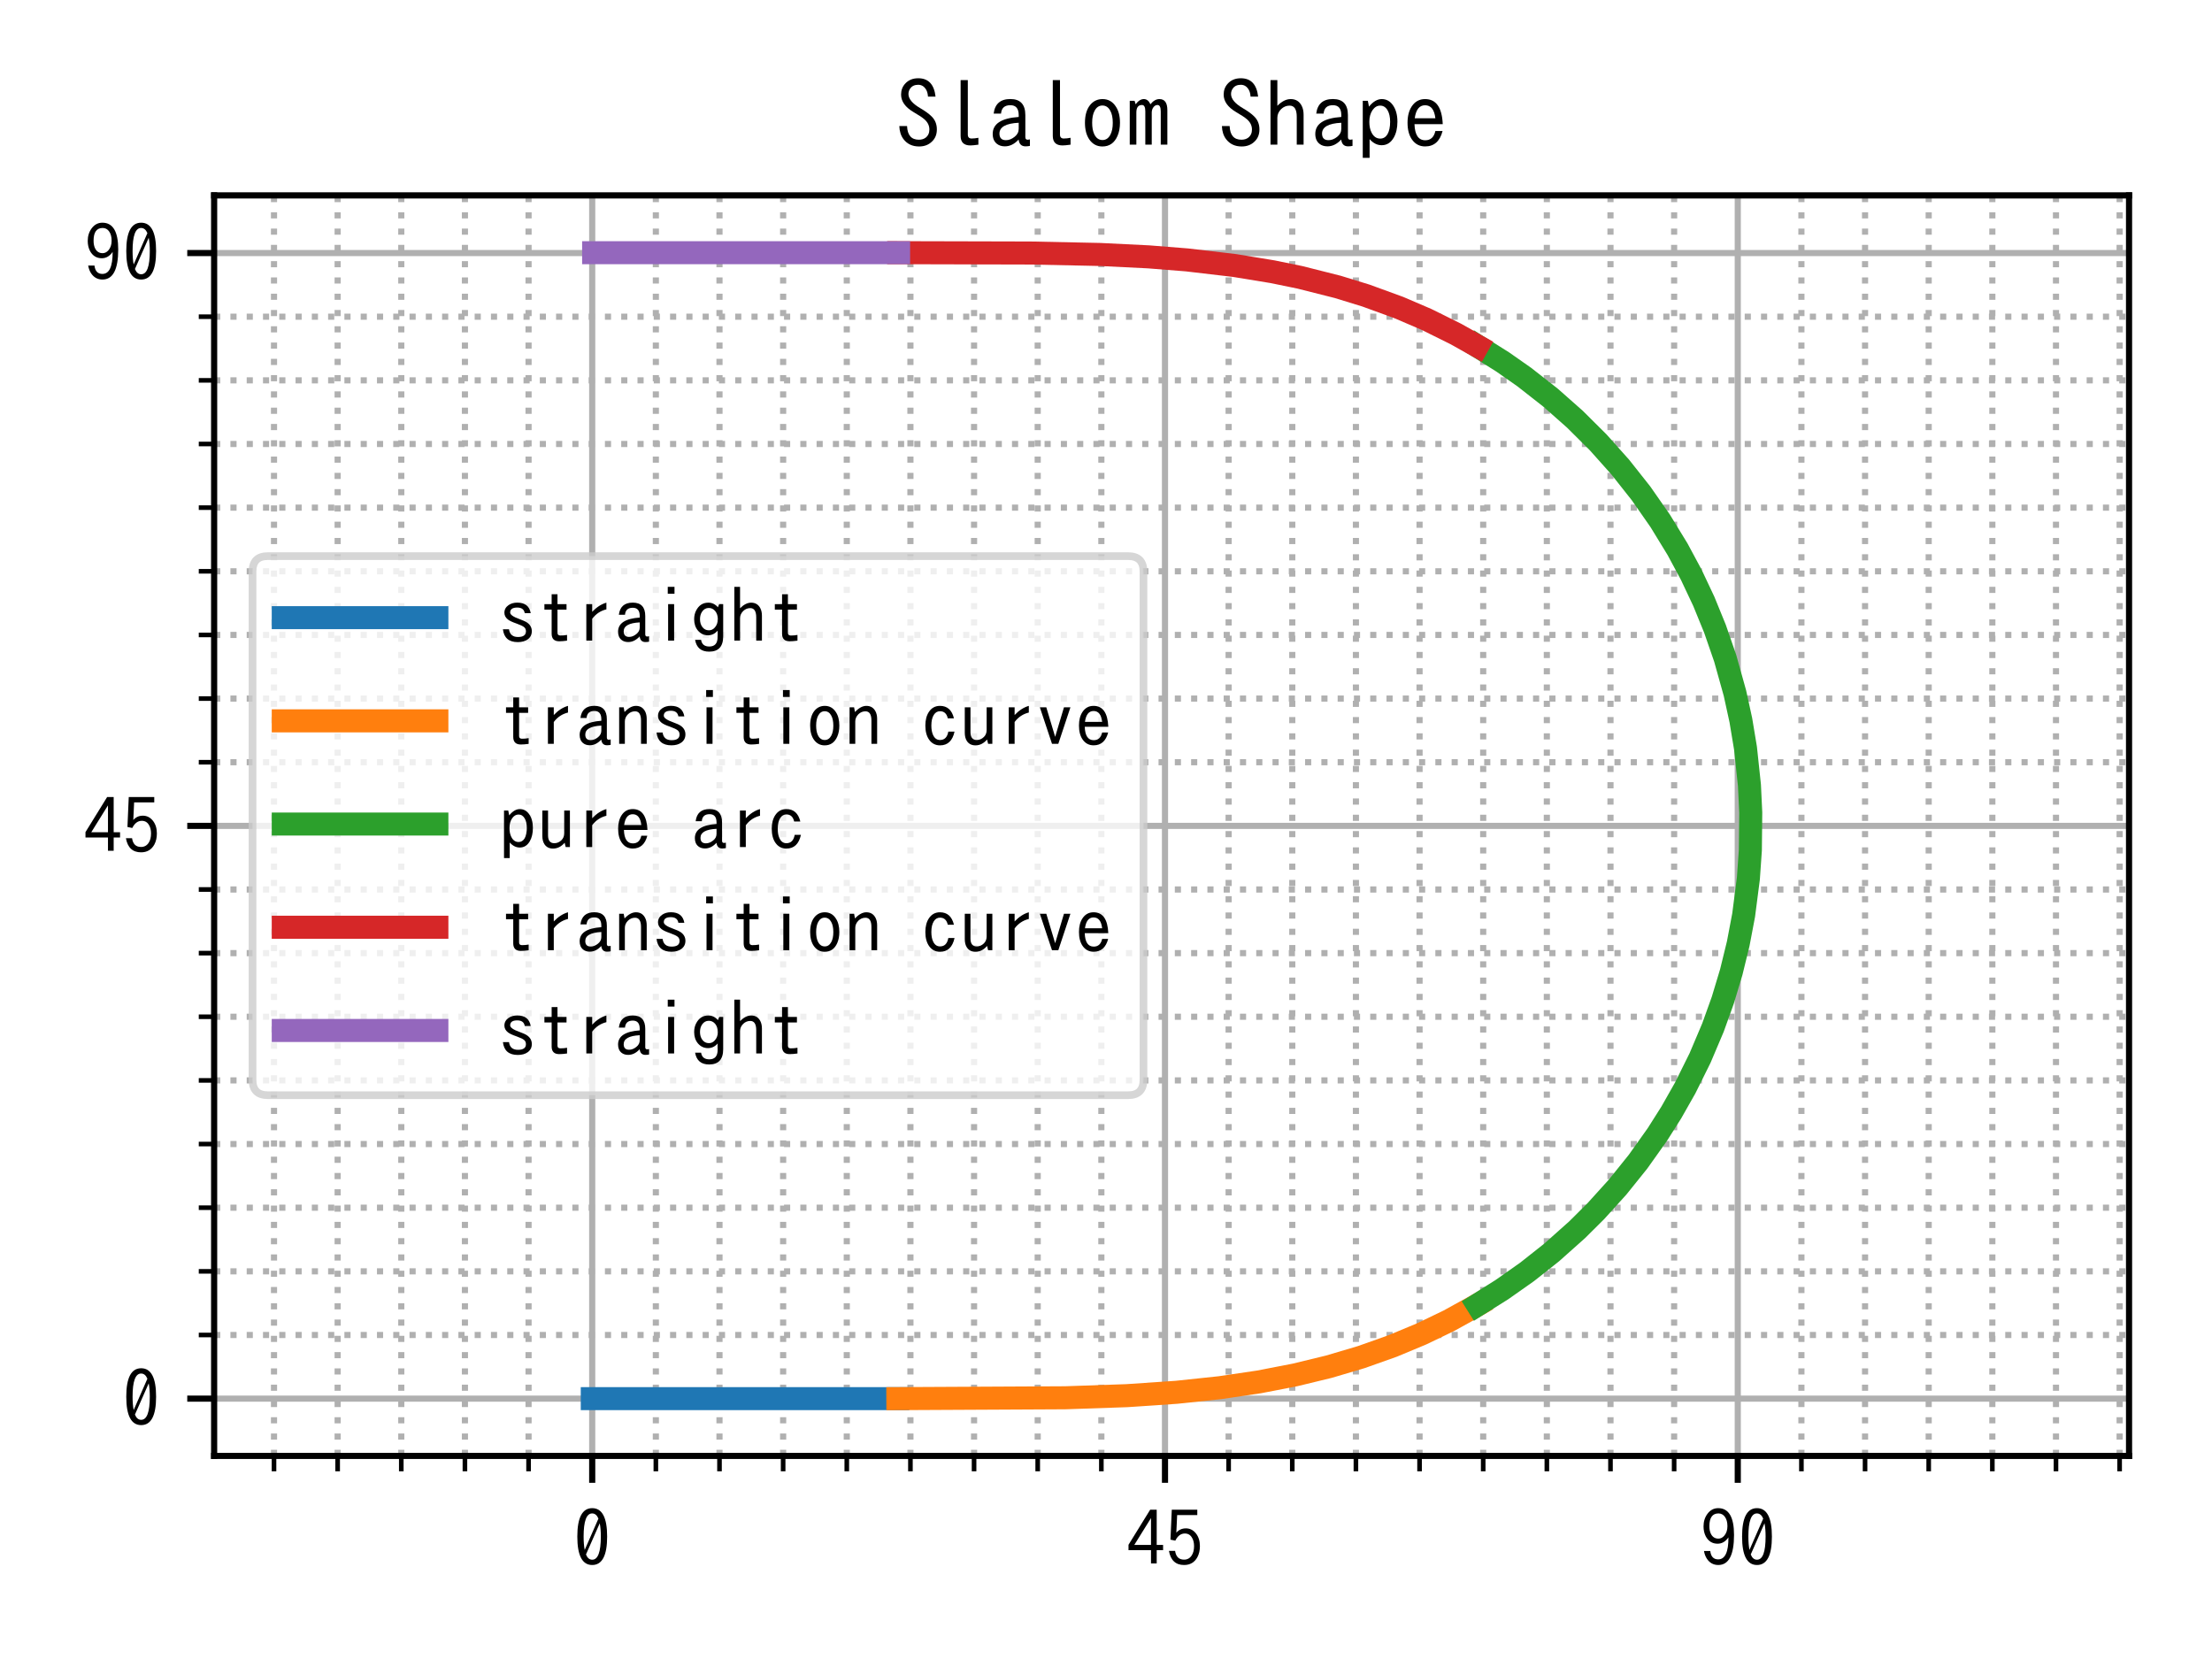 <?xml version="1.0" encoding="utf-8" standalone="no"?>
<!DOCTYPE svg PUBLIC "-//W3C//DTD SVG 1.1//EN"
  "http://www.w3.org/Graphics/SVG/1.1/DTD/svg11.dtd">
<!-- Created with matplotlib (https://matplotlib.org/) -->
<svg height="216pt" version="1.1" viewBox="0 0 288 216" width="288pt" xmlns="http://www.w3.org/2000/svg" xmlns:xlink="http://www.w3.org/1999/xlink">
 <defs>
  <style type="text/css">
*{stroke-linecap:butt;stroke-linejoin:round;}
  </style>
 </defs>
 <g id="figure_1">
  <g id="patch_1">
   <path d="M 0 216 
L 288 216 
L 288 0 
L 0 0 
z
" style="fill:#ffffff;"/>
  </g>
  <g id="axes_1">
   <g id="patch_2">
    <path d="M 27.88 189.56 
L 277.2 189.56 
L 277.2 25.44 
L 27.88 25.44 
z
" style="fill:#ffffff;"/>
   </g>
   <g id="matplotlib.axis_1">
    <g id="xtick_1">
     <g id="line2d_1">
      <path clip-path="url(#p1c0d6c4ab3)" d="M 77.105 189.56 
L 77.105 25.44 
" style="fill:none;stroke:#b0b0b0;stroke-linecap:square;stroke-width:0.8;"/>
     </g>
     <g id="line2d_2">
      <defs>
       <path d="M 0 0 
L 0 3.5 
" id="m604103f5d5" style="stroke:#000000;stroke-width:0.8;"/>
      </defs>
      <g>
       <use style="stroke:#000000;stroke-width:0.8;" x="77.105" xlink:href="#m604103f5d5" y="189.56"/>
      </g>
     </g>
     <g id="text_1">
      <!-- 0 -->
      <defs>
       <path d="M 25 77.094 
Q 44.438 77.094 44.438 40.094 
Q 44.438 3.078 25 3.078 
Q 5.609 3.078 5.609 40.094 
Q 5.609 77.094 25 77.094 
z
M 15.234 22.703 
L 33.109 63.484 
Q 30.281 70.219 24.906 70.219 
Q 13.812 70.219 13.812 40.094 
Q 13.812 29.828 15.234 22.703 
z
M 16.891 16.797 
Q 19.625 9.969 25 9.969 
Q 36.234 9.969 36.234 40.188 
Q 36.234 50.203 34.812 57.422 
z
" id="IPAGothic-48"/>
      </defs>
      <g transform="translate(74.605 204.069)scale(0.1 -0.1)">
       <use xlink:href="#IPAGothic-48"/>
      </g>
     </g>
    </g>
    <g id="xtick_2">
     <g id="line2d_3">
      <path clip-path="url(#p1c0d6c4ab3)" d="M 151.681 189.56 
L 151.681 25.44 
" style="fill:none;stroke:#b0b0b0;stroke-linecap:square;stroke-width:0.8;"/>
     </g>
     <g id="line2d_4">
      <g>
       <use style="stroke:#000000;stroke-width:0.8;" x="151.681" xlink:href="#m604103f5d5" y="189.56"/>
      </g>
     </g>
     <g id="text_2">
      <!-- 45 -->
      <defs>
       <path d="M 30.719 75.094 
L 39.203 75.094 
L 39.203 29.203 
L 47.516 29.203 
L 47.516 22.406 
L 39.203 22.406 
L 39.203 5.078 
L 31.781 5.078 
L 31.781 22.406 
L 2.484 22.406 
L 2.484 29.391 
z
M 31.781 64.203 
L 10.016 29.203 
L 31.781 29.203 
z
" id="IPAGothic-52"/>
       <path d="M 8.844 75.094 
L 42.047 75.094 
L 42.047 68.109 
L 15.828 68.109 
L 14.75 45.125 
Q 19.672 50.781 27.156 50.781 
Q 35.156 50.781 40.438 44 
Q 45.453 37.453 45.453 27.688 
Q 45.453 19.344 42.141 13.188 
Q 36.578 3.078 24.859 3.078 
Q 8.406 3.078 5.125 21.484 
L 13.141 21.484 
Q 14.797 10.062 24.812 10.062 
Q 31.25 10.062 34.812 15.578 
Q 37.844 20.219 37.844 27.594 
Q 37.844 34.125 35.297 38.375 
Q 32.172 44.094 25.828 44.094 
Q 18.062 44.094 13.422 34.766 
L 7.125 36.078 
z
" id="IPAGothic-53"/>
      </defs>
      <g transform="translate(146.681 204.069)scale(0.1 -0.1)">
       <use xlink:href="#IPAGothic-52"/>
       <use x="50" xlink:href="#IPAGothic-53"/>
      </g>
     </g>
    </g>
    <g id="xtick_3">
     <g id="line2d_5">
      <path clip-path="url(#p1c0d6c4ab3)" d="M 226.256 189.56 
L 226.256 25.44 
" style="fill:none;stroke:#b0b0b0;stroke-linecap:square;stroke-width:0.8;"/>
     </g>
     <g id="line2d_6">
      <g>
       <use style="stroke:#000000;stroke-width:0.8;" x="226.256" xlink:href="#m604103f5d5" y="189.56"/>
      </g>
     </g>
     <g id="text_3">
      <!-- 90 -->
      <defs>
       <path d="M 14.203 21.297 
Q 15.438 10.406 24.516 10.406 
Q 37.984 10.406 37.844 39.062 
Q 32.234 30.812 23.734 30.812 
Q 13.422 30.812 8.297 40.438 
Q 5.422 46.047 5.422 53.422 
Q 5.422 62.797 10.5 69.672 
Q 15.969 77.094 24.516 77.094 
Q 45.125 77.094 45.125 42.281 
Q 45.125 3.078 24.609 3.078 
Q 15.234 3.078 9.812 11.188 
Q 7.031 15.375 6 21.297 
z
M 24.859 70.219 
Q 13.031 70.219 13.031 53.609 
Q 13.031 47.469 15.141 43.406 
Q 18.266 37.406 24.859 37.406 
Q 29.047 37.406 32.328 41.109 
Q 36.531 45.906 36.531 53.609 
Q 36.531 61.328 33.203 65.828 
Q 30.031 70.219 24.859 70.219 
z
" id="IPAGothic-57"/>
      </defs>
      <g transform="translate(221.256 204.069)scale(0.1 -0.1)">
       <use xlink:href="#IPAGothic-57"/>
       <use x="50" xlink:href="#IPAGothic-48"/>
      </g>
     </g>
    </g>
    <g id="xtick_4">
     <g id="line2d_7">
      <path clip-path="url(#p1c0d6c4ab3)" d="M 35.675 189.56 
L 35.675 25.44 
" style="fill:none;stroke:#b0b0b0;stroke-dasharray:0.8,1.32;stroke-dashoffset:0;stroke-width:0.8;"/>
     </g>
     <g id="line2d_8">
      <defs>
       <path d="M 0 0 
L 0 2 
" id="m1f42dc486c" style="stroke:#000000;stroke-width:0.6;"/>
      </defs>
      <g>
       <use style="stroke:#000000;stroke-width:0.6;" x="35.675" xlink:href="#m1f42dc486c" y="189.56"/>
      </g>
     </g>
    </g>
    <g id="xtick_5">
     <g id="line2d_9">
      <path clip-path="url(#p1c0d6c4ab3)" d="M 43.961 189.56 
L 43.961 25.44 
" style="fill:none;stroke:#b0b0b0;stroke-dasharray:0.8,1.32;stroke-dashoffset:0;stroke-width:0.8;"/>
     </g>
     <g id="line2d_10">
      <g>
       <use style="stroke:#000000;stroke-width:0.6;" x="43.961" xlink:href="#m1f42dc486c" y="189.56"/>
      </g>
     </g>
    </g>
    <g id="xtick_6">
     <g id="line2d_11">
      <path clip-path="url(#p1c0d6c4ab3)" d="M 52.247 189.56 
L 52.247 25.44 
" style="fill:none;stroke:#b0b0b0;stroke-dasharray:0.8,1.32;stroke-dashoffset:0;stroke-width:0.8;"/>
     </g>
     <g id="line2d_12">
      <g>
       <use style="stroke:#000000;stroke-width:0.6;" x="52.247" xlink:href="#m1f42dc486c" y="189.56"/>
      </g>
     </g>
    </g>
    <g id="xtick_7">
     <g id="line2d_13">
      <path clip-path="url(#p1c0d6c4ab3)" d="M 60.533 189.56 
L 60.533 25.44 
" style="fill:none;stroke:#b0b0b0;stroke-dasharray:0.8,1.32;stroke-dashoffset:0;stroke-width:0.8;"/>
     </g>
     <g id="line2d_14">
      <g>
       <use style="stroke:#000000;stroke-width:0.6;" x="60.533" xlink:href="#m1f42dc486c" y="189.56"/>
      </g>
     </g>
    </g>
    <g id="xtick_8">
     <g id="line2d_15">
      <path clip-path="url(#p1c0d6c4ab3)" d="M 68.819 189.56 
L 68.819 25.44 
" style="fill:none;stroke:#b0b0b0;stroke-dasharray:0.8,1.32;stroke-dashoffset:0;stroke-width:0.8;"/>
     </g>
     <g id="line2d_16">
      <g>
       <use style="stroke:#000000;stroke-width:0.6;" x="68.819" xlink:href="#m1f42dc486c" y="189.56"/>
      </g>
     </g>
    </g>
    <g id="xtick_9">
     <g id="line2d_17">
      <path clip-path="url(#p1c0d6c4ab3)" d="M 85.392 189.56 
L 85.392 25.44 
" style="fill:none;stroke:#b0b0b0;stroke-dasharray:0.8,1.32;stroke-dashoffset:0;stroke-width:0.8;"/>
     </g>
     <g id="line2d_18">
      <g>
       <use style="stroke:#000000;stroke-width:0.6;" x="85.392" xlink:href="#m1f42dc486c" y="189.56"/>
      </g>
     </g>
    </g>
    <g id="xtick_10">
     <g id="line2d_19">
      <path clip-path="url(#p1c0d6c4ab3)" d="M 93.678 189.56 
L 93.678 25.44 
" style="fill:none;stroke:#b0b0b0;stroke-dasharray:0.8,1.32;stroke-dashoffset:0;stroke-width:0.8;"/>
     </g>
     <g id="line2d_20">
      <g>
       <use style="stroke:#000000;stroke-width:0.6;" x="93.678" xlink:href="#m1f42dc486c" y="189.56"/>
      </g>
     </g>
    </g>
    <g id="xtick_11">
     <g id="line2d_21">
      <path clip-path="url(#p1c0d6c4ab3)" d="M 101.964 189.56 
L 101.964 25.44 
" style="fill:none;stroke:#b0b0b0;stroke-dasharray:0.8,1.32;stroke-dashoffset:0;stroke-width:0.8;"/>
     </g>
     <g id="line2d_22">
      <g>
       <use style="stroke:#000000;stroke-width:0.6;" x="101.964" xlink:href="#m1f42dc486c" y="189.56"/>
      </g>
     </g>
    </g>
    <g id="xtick_12">
     <g id="line2d_23">
      <path clip-path="url(#p1c0d6c4ab3)" d="M 110.25 189.56 
L 110.25 25.44 
" style="fill:none;stroke:#b0b0b0;stroke-dasharray:0.8,1.32;stroke-dashoffset:0;stroke-width:0.8;"/>
     </g>
     <g id="line2d_24">
      <g>
       <use style="stroke:#000000;stroke-width:0.6;" x="110.25" xlink:href="#m1f42dc486c" y="189.56"/>
      </g>
     </g>
    </g>
    <g id="xtick_13">
     <g id="line2d_25">
      <path clip-path="url(#p1c0d6c4ab3)" d="M 118.536 189.56 
L 118.536 25.44 
" style="fill:none;stroke:#b0b0b0;stroke-dasharray:0.8,1.32;stroke-dashoffset:0;stroke-width:0.8;"/>
     </g>
     <g id="line2d_26">
      <g>
       <use style="stroke:#000000;stroke-width:0.6;" x="118.536" xlink:href="#m1f42dc486c" y="189.56"/>
      </g>
     </g>
    </g>
    <g id="xtick_14">
     <g id="line2d_27">
      <path clip-path="url(#p1c0d6c4ab3)" d="M 126.822 189.56 
L 126.822 25.44 
" style="fill:none;stroke:#b0b0b0;stroke-dasharray:0.8,1.32;stroke-dashoffset:0;stroke-width:0.8;"/>
     </g>
     <g id="line2d_28">
      <g>
       <use style="stroke:#000000;stroke-width:0.6;" x="126.822" xlink:href="#m1f42dc486c" y="189.56"/>
      </g>
     </g>
    </g>
    <g id="xtick_15">
     <g id="line2d_29">
      <path clip-path="url(#p1c0d6c4ab3)" d="M 135.108 189.56 
L 135.108 25.44 
" style="fill:none;stroke:#b0b0b0;stroke-dasharray:0.8,1.32;stroke-dashoffset:0;stroke-width:0.8;"/>
     </g>
     <g id="line2d_30">
      <g>
       <use style="stroke:#000000;stroke-width:0.6;" x="135.108" xlink:href="#m1f42dc486c" y="189.56"/>
      </g>
     </g>
    </g>
    <g id="xtick_16">
     <g id="line2d_31">
      <path clip-path="url(#p1c0d6c4ab3)" d="M 143.395 189.56 
L 143.395 25.44 
" style="fill:none;stroke:#b0b0b0;stroke-dasharray:0.8,1.32;stroke-dashoffset:0;stroke-width:0.8;"/>
     </g>
     <g id="line2d_32">
      <g>
       <use style="stroke:#000000;stroke-width:0.6;" x="143.395" xlink:href="#m1f42dc486c" y="189.56"/>
      </g>
     </g>
    </g>
    <g id="xtick_17">
     <g id="line2d_33">
      <path clip-path="url(#p1c0d6c4ab3)" d="M 159.967 189.56 
L 159.967 25.44 
" style="fill:none;stroke:#b0b0b0;stroke-dasharray:0.8,1.32;stroke-dashoffset:0;stroke-width:0.8;"/>
     </g>
     <g id="line2d_34">
      <g>
       <use style="stroke:#000000;stroke-width:0.6;" x="159.967" xlink:href="#m1f42dc486c" y="189.56"/>
      </g>
     </g>
    </g>
    <g id="xtick_18">
     <g id="line2d_35">
      <path clip-path="url(#p1c0d6c4ab3)" d="M 168.253 189.56 
L 168.253 25.44 
" style="fill:none;stroke:#b0b0b0;stroke-dasharray:0.8,1.32;stroke-dashoffset:0;stroke-width:0.8;"/>
     </g>
     <g id="line2d_36">
      <g>
       <use style="stroke:#000000;stroke-width:0.6;" x="168.253" xlink:href="#m1f42dc486c" y="189.56"/>
      </g>
     </g>
    </g>
    <g id="xtick_19">
     <g id="line2d_37">
      <path clip-path="url(#p1c0d6c4ab3)" d="M 176.539 189.56 
L 176.539 25.44 
" style="fill:none;stroke:#b0b0b0;stroke-dasharray:0.8,1.32;stroke-dashoffset:0;stroke-width:0.8;"/>
     </g>
     <g id="line2d_38">
      <g>
       <use style="stroke:#000000;stroke-width:0.6;" x="176.539" xlink:href="#m1f42dc486c" y="189.56"/>
      </g>
     </g>
    </g>
    <g id="xtick_20">
     <g id="line2d_39">
      <path clip-path="url(#p1c0d6c4ab3)" d="M 184.825 189.56 
L 184.825 25.44 
" style="fill:none;stroke:#b0b0b0;stroke-dasharray:0.8,1.32;stroke-dashoffset:0;stroke-width:0.8;"/>
     </g>
     <g id="line2d_40">
      <g>
       <use style="stroke:#000000;stroke-width:0.6;" x="184.825" xlink:href="#m1f42dc486c" y="189.56"/>
      </g>
     </g>
    </g>
    <g id="xtick_21">
     <g id="line2d_41">
      <path clip-path="url(#p1c0d6c4ab3)" d="M 193.111 189.56 
L 193.111 25.44 
" style="fill:none;stroke:#b0b0b0;stroke-dasharray:0.8,1.32;stroke-dashoffset:0;stroke-width:0.8;"/>
     </g>
     <g id="line2d_42">
      <g>
       <use style="stroke:#000000;stroke-width:0.6;" x="193.111" xlink:href="#m1f42dc486c" y="189.56"/>
      </g>
     </g>
    </g>
    <g id="xtick_22">
     <g id="line2d_43">
      <path clip-path="url(#p1c0d6c4ab3)" d="M 201.398 189.56 
L 201.398 25.44 
" style="fill:none;stroke:#b0b0b0;stroke-dasharray:0.8,1.32;stroke-dashoffset:0;stroke-width:0.8;"/>
     </g>
     <g id="line2d_44">
      <g>
       <use style="stroke:#000000;stroke-width:0.6;" x="201.398" xlink:href="#m1f42dc486c" y="189.56"/>
      </g>
     </g>
    </g>
    <g id="xtick_23">
     <g id="line2d_45">
      <path clip-path="url(#p1c0d6c4ab3)" d="M 209.684 189.56 
L 209.684 25.44 
" style="fill:none;stroke:#b0b0b0;stroke-dasharray:0.8,1.32;stroke-dashoffset:0;stroke-width:0.8;"/>
     </g>
     <g id="line2d_46">
      <g>
       <use style="stroke:#000000;stroke-width:0.6;" x="209.684" xlink:href="#m1f42dc486c" y="189.56"/>
      </g>
     </g>
    </g>
    <g id="xtick_24">
     <g id="line2d_47">
      <path clip-path="url(#p1c0d6c4ab3)" d="M 217.97 189.56 
L 217.97 25.44 
" style="fill:none;stroke:#b0b0b0;stroke-dasharray:0.8,1.32;stroke-dashoffset:0;stroke-width:0.8;"/>
     </g>
     <g id="line2d_48">
      <g>
       <use style="stroke:#000000;stroke-width:0.6;" x="217.97" xlink:href="#m1f42dc486c" y="189.56"/>
      </g>
     </g>
    </g>
    <g id="xtick_25">
     <g id="line2d_49">
      <path clip-path="url(#p1c0d6c4ab3)" d="M 234.542 189.56 
L 234.542 25.44 
" style="fill:none;stroke:#b0b0b0;stroke-dasharray:0.8,1.32;stroke-dashoffset:0;stroke-width:0.8;"/>
     </g>
     <g id="line2d_50">
      <g>
       <use style="stroke:#000000;stroke-width:0.6;" x="234.542" xlink:href="#m1f42dc486c" y="189.56"/>
      </g>
     </g>
    </g>
    <g id="xtick_26">
     <g id="line2d_51">
      <path clip-path="url(#p1c0d6c4ab3)" d="M 242.828 189.56 
L 242.828 25.44 
" style="fill:none;stroke:#b0b0b0;stroke-dasharray:0.8,1.32;stroke-dashoffset:0;stroke-width:0.8;"/>
     </g>
     <g id="line2d_52">
      <g>
       <use style="stroke:#000000;stroke-width:0.6;" x="242.828" xlink:href="#m1f42dc486c" y="189.56"/>
      </g>
     </g>
    </g>
    <g id="xtick_27">
     <g id="line2d_53">
      <path clip-path="url(#p1c0d6c4ab3)" d="M 251.114 189.56 
L 251.114 25.44 
" style="fill:none;stroke:#b0b0b0;stroke-dasharray:0.8,1.32;stroke-dashoffset:0;stroke-width:0.8;"/>
     </g>
     <g id="line2d_54">
      <g>
       <use style="stroke:#000000;stroke-width:0.6;" x="251.114" xlink:href="#m1f42dc486c" y="189.56"/>
      </g>
     </g>
    </g>
    <g id="xtick_28">
     <g id="line2d_55">
      <path clip-path="url(#p1c0d6c4ab3)" d="M 259.401 189.56 
L 259.401 25.44 
" style="fill:none;stroke:#b0b0b0;stroke-dasharray:0.8,1.32;stroke-dashoffset:0;stroke-width:0.8;"/>
     </g>
     <g id="line2d_56">
      <g>
       <use style="stroke:#000000;stroke-width:0.6;" x="259.401" xlink:href="#m1f42dc486c" y="189.56"/>
      </g>
     </g>
    </g>
    <g id="xtick_29">
     <g id="line2d_57">
      <path clip-path="url(#p1c0d6c4ab3)" d="M 267.687 189.56 
L 267.687 25.44 
" style="fill:none;stroke:#b0b0b0;stroke-dasharray:0.8,1.32;stroke-dashoffset:0;stroke-width:0.8;"/>
     </g>
     <g id="line2d_58">
      <g>
       <use style="stroke:#000000;stroke-width:0.6;" x="267.687" xlink:href="#m1f42dc486c" y="189.56"/>
      </g>
     </g>
    </g>
    <g id="xtick_30">
     <g id="line2d_59">
      <path clip-path="url(#p1c0d6c4ab3)" d="M 275.973 189.56 
L 275.973 25.44 
" style="fill:none;stroke:#b0b0b0;stroke-dasharray:0.8,1.32;stroke-dashoffset:0;stroke-width:0.8;"/>
     </g>
     <g id="line2d_60">
      <g>
       <use style="stroke:#000000;stroke-width:0.6;" x="275.973" xlink:href="#m1f42dc486c" y="189.56"/>
      </g>
     </g>
    </g>
   </g>
   <g id="matplotlib.axis_2">
    <g id="ytick_1">
     <g id="line2d_61">
      <path clip-path="url(#p1c0d6c4ab3)" d="M 27.88 182.1 
L 277.2 182.1 
" style="fill:none;stroke:#b0b0b0;stroke-linecap:square;stroke-width:0.8;"/>
     </g>
     <g id="line2d_62">
      <defs>
       <path d="M 0 0 
L -3.5 0 
" id="m5a54aa6cff" style="stroke:#000000;stroke-width:0.8;"/>
      </defs>
      <g>
       <use style="stroke:#000000;stroke-width:0.8;" x="27.88" xlink:href="#m5a54aa6cff" y="182.1"/>
      </g>
     </g>
     <g id="text_4">
      <!-- 0 -->
      <g transform="translate(15.88 185.855)scale(0.1 -0.1)">
       <use xlink:href="#IPAGothic-48"/>
      </g>
     </g>
    </g>
    <g id="ytick_2">
     <g id="line2d_63">
      <path clip-path="url(#p1c0d6c4ab3)" d="M 27.88 107.525 
L 277.2 107.525 
" style="fill:none;stroke:#b0b0b0;stroke-linecap:square;stroke-width:0.8;"/>
     </g>
     <g id="line2d_64">
      <g>
       <use style="stroke:#000000;stroke-width:0.8;" x="27.88" xlink:href="#m5a54aa6cff" y="107.525"/>
      </g>
     </g>
     <g id="text_5">
      <!-- 45 -->
      <g transform="translate(10.88 111.279)scale(0.1 -0.1)">
       <use xlink:href="#IPAGothic-52"/>
       <use x="50" xlink:href="#IPAGothic-53"/>
      </g>
     </g>
    </g>
    <g id="ytick_3">
     <g id="line2d_65">
      <path clip-path="url(#p1c0d6c4ab3)" d="M 27.88 32.949 
L 277.2 32.949 
" style="fill:none;stroke:#b0b0b0;stroke-linecap:square;stroke-width:0.8;"/>
     </g>
     <g id="line2d_66">
      <g>
       <use style="stroke:#000000;stroke-width:0.8;" x="27.88" xlink:href="#m5a54aa6cff" y="32.949"/>
      </g>
     </g>
     <g id="text_6">
      <!-- 90 -->
      <g transform="translate(10.88 36.704)scale(0.1 -0.1)">
       <use xlink:href="#IPAGothic-57"/>
       <use x="50" xlink:href="#IPAGothic-48"/>
      </g>
     </g>
    </g>
    <g id="ytick_4">
     <g id="line2d_67">
      <path clip-path="url(#p1c0d6c4ab3)" d="M 27.88 173.814 
L 277.2 173.814 
" style="fill:none;stroke:#b0b0b0;stroke-dasharray:0.8,1.32;stroke-dashoffset:0;stroke-width:0.8;"/>
     </g>
     <g id="line2d_68">
      <defs>
       <path d="M 0 0 
L -2 0 
" id="m61e5754b76" style="stroke:#000000;stroke-width:0.6;"/>
      </defs>
      <g>
       <use style="stroke:#000000;stroke-width:0.6;" x="27.88" xlink:href="#m61e5754b76" y="173.814"/>
      </g>
     </g>
    </g>
    <g id="ytick_5">
     <g id="line2d_69">
      <path clip-path="url(#p1c0d6c4ab3)" d="M 27.88 165.528 
L 277.2 165.528 
" style="fill:none;stroke:#b0b0b0;stroke-dasharray:0.8,1.32;stroke-dashoffset:0;stroke-width:0.8;"/>
     </g>
     <g id="line2d_70">
      <g>
       <use style="stroke:#000000;stroke-width:0.6;" x="27.88" xlink:href="#m61e5754b76" y="165.528"/>
      </g>
     </g>
    </g>
    <g id="ytick_6">
     <g id="line2d_71">
      <path clip-path="url(#p1c0d6c4ab3)" d="M 27.88 157.242 
L 277.2 157.242 
" style="fill:none;stroke:#b0b0b0;stroke-dasharray:0.8,1.32;stroke-dashoffset:0;stroke-width:0.8;"/>
     </g>
     <g id="line2d_72">
      <g>
       <use style="stroke:#000000;stroke-width:0.6;" x="27.88" xlink:href="#m61e5754b76" y="157.242"/>
      </g>
     </g>
    </g>
    <g id="ytick_7">
     <g id="line2d_73">
      <path clip-path="url(#p1c0d6c4ab3)" d="M 27.88 148.955 
L 277.2 148.955 
" style="fill:none;stroke:#b0b0b0;stroke-dasharray:0.8,1.32;stroke-dashoffset:0;stroke-width:0.8;"/>
     </g>
     <g id="line2d_74">
      <g>
       <use style="stroke:#000000;stroke-width:0.6;" x="27.88" xlink:href="#m61e5754b76" y="148.955"/>
      </g>
     </g>
    </g>
    <g id="ytick_8">
     <g id="line2d_75">
      <path clip-path="url(#p1c0d6c4ab3)" d="M 27.88 140.669 
L 277.2 140.669 
" style="fill:none;stroke:#b0b0b0;stroke-dasharray:0.8,1.32;stroke-dashoffset:0;stroke-width:0.8;"/>
     </g>
     <g id="line2d_76">
      <g>
       <use style="stroke:#000000;stroke-width:0.6;" x="27.88" xlink:href="#m61e5754b76" y="140.669"/>
      </g>
     </g>
    </g>
    <g id="ytick_9">
     <g id="line2d_77">
      <path clip-path="url(#p1c0d6c4ab3)" d="M 27.88 132.383 
L 277.2 132.383 
" style="fill:none;stroke:#b0b0b0;stroke-dasharray:0.8,1.32;stroke-dashoffset:0;stroke-width:0.8;"/>
     </g>
     <g id="line2d_78">
      <g>
       <use style="stroke:#000000;stroke-width:0.6;" x="27.88" xlink:href="#m61e5754b76" y="132.383"/>
      </g>
     </g>
    </g>
    <g id="ytick_10">
     <g id="line2d_79">
      <path clip-path="url(#p1c0d6c4ab3)" d="M 27.88 124.097 
L 277.2 124.097 
" style="fill:none;stroke:#b0b0b0;stroke-dasharray:0.8,1.32;stroke-dashoffset:0;stroke-width:0.8;"/>
     </g>
     <g id="line2d_80">
      <g>
       <use style="stroke:#000000;stroke-width:0.6;" x="27.88" xlink:href="#m61e5754b76" y="124.097"/>
      </g>
     </g>
    </g>
    <g id="ytick_11">
     <g id="line2d_81">
      <path clip-path="url(#p1c0d6c4ab3)" d="M 27.88 115.811 
L 277.2 115.811 
" style="fill:none;stroke:#b0b0b0;stroke-dasharray:0.8,1.32;stroke-dashoffset:0;stroke-width:0.8;"/>
     </g>
     <g id="line2d_82">
      <g>
       <use style="stroke:#000000;stroke-width:0.6;" x="27.88" xlink:href="#m61e5754b76" y="115.811"/>
      </g>
     </g>
    </g>
    <g id="ytick_12">
     <g id="line2d_83">
      <path clip-path="url(#p1c0d6c4ab3)" d="M 27.88 99.239 
L 277.2 99.239 
" style="fill:none;stroke:#b0b0b0;stroke-dasharray:0.8,1.32;stroke-dashoffset:0;stroke-width:0.8;"/>
     </g>
     <g id="line2d_84">
      <g>
       <use style="stroke:#000000;stroke-width:0.6;" x="27.88" xlink:href="#m61e5754b76" y="99.239"/>
      </g>
     </g>
    </g>
    <g id="ytick_13">
     <g id="line2d_85">
      <path clip-path="url(#p1c0d6c4ab3)" d="M 27.88 90.952 
L 277.2 90.952 
" style="fill:none;stroke:#b0b0b0;stroke-dasharray:0.8,1.32;stroke-dashoffset:0;stroke-width:0.8;"/>
     </g>
     <g id="line2d_86">
      <g>
       <use style="stroke:#000000;stroke-width:0.6;" x="27.88" xlink:href="#m61e5754b76" y="90.952"/>
      </g>
     </g>
    </g>
    <g id="ytick_14">
     <g id="line2d_87">
      <path clip-path="url(#p1c0d6c4ab3)" d="M 27.88 82.666 
L 277.2 82.666 
" style="fill:none;stroke:#b0b0b0;stroke-dasharray:0.8,1.32;stroke-dashoffset:0;stroke-width:0.8;"/>
     </g>
     <g id="line2d_88">
      <g>
       <use style="stroke:#000000;stroke-width:0.6;" x="27.88" xlink:href="#m61e5754b76" y="82.666"/>
      </g>
     </g>
    </g>
    <g id="ytick_15">
     <g id="line2d_89">
      <path clip-path="url(#p1c0d6c4ab3)" d="M 27.88 74.38 
L 277.2 74.38 
" style="fill:none;stroke:#b0b0b0;stroke-dasharray:0.8,1.32;stroke-dashoffset:0;stroke-width:0.8;"/>
     </g>
     <g id="line2d_90">
      <g>
       <use style="stroke:#000000;stroke-width:0.6;" x="27.88" xlink:href="#m61e5754b76" y="74.38"/>
      </g>
     </g>
    </g>
    <g id="ytick_16">
     <g id="line2d_91">
      <path clip-path="url(#p1c0d6c4ab3)" d="M 27.88 66.094 
L 277.2 66.094 
" style="fill:none;stroke:#b0b0b0;stroke-dasharray:0.8,1.32;stroke-dashoffset:0;stroke-width:0.8;"/>
     </g>
     <g id="line2d_92">
      <g>
       <use style="stroke:#000000;stroke-width:0.6;" x="27.88" xlink:href="#m61e5754b76" y="66.094"/>
      </g>
     </g>
    </g>
    <g id="ytick_17">
     <g id="line2d_93">
      <path clip-path="url(#p1c0d6c4ab3)" d="M 27.88 57.808 
L 277.2 57.808 
" style="fill:none;stroke:#b0b0b0;stroke-dasharray:0.8,1.32;stroke-dashoffset:0;stroke-width:0.8;"/>
     </g>
     <g id="line2d_94">
      <g>
       <use style="stroke:#000000;stroke-width:0.6;" x="27.88" xlink:href="#m61e5754b76" y="57.808"/>
      </g>
     </g>
    </g>
    <g id="ytick_18">
     <g id="line2d_95">
      <path clip-path="url(#p1c0d6c4ab3)" d="M 27.88 49.522 
L 277.2 49.522 
" style="fill:none;stroke:#b0b0b0;stroke-dasharray:0.8,1.32;stroke-dashoffset:0;stroke-width:0.8;"/>
     </g>
     <g id="line2d_96">
      <g>
       <use style="stroke:#000000;stroke-width:0.6;" x="27.88" xlink:href="#m61e5754b76" y="49.522"/>
      </g>
     </g>
    </g>
    <g id="ytick_19">
     <g id="line2d_97">
      <path clip-path="url(#p1c0d6c4ab3)" d="M 27.88 41.236 
L 277.2 41.236 
" style="fill:none;stroke:#b0b0b0;stroke-dasharray:0.8,1.32;stroke-dashoffset:0;stroke-width:0.8;"/>
     </g>
     <g id="line2d_98">
      <g>
       <use style="stroke:#000000;stroke-width:0.6;" x="27.88" xlink:href="#m61e5754b76" y="41.236"/>
      </g>
     </g>
    </g>
   </g>
   <g id="line2d_99">
    <path clip-path="url(#p1c0d6c4ab3)" d="M 77.115 182.1 
L 116.889 182.1 
L 116.889 182.1 
" style="fill:none;stroke:#1f77b4;stroke-linecap:square;stroke-width:3;"/>
   </g>
   <g id="line2d_100">
    <path clip-path="url(#p1c0d6c4ab3)" d="M 116.899 182.1 
L 138.677 181.989 
L 146.706 181.714 
L 153.184 181.275 
L 158.849 180.674 
L 163.904 179.925 
L 168.6 179.016 
L 173.015 177.945 
L 177.229 176.697 
L 181.323 175.244 
L 185.094 173.671 
L 188.633 171.966 
L 192.348 169.914 
L 192.366 169.904 
L 192.366 169.904 
" style="fill:none;stroke:#ff7f0e;stroke-linecap:square;stroke-width:3;"/>
   </g>
   <g id="line2d_101">
    <path clip-path="url(#p1c0d6c4ab3)" d="M 192.374 169.899 
L 195.541 167.912 
L 198.833 165.594 
L 202.022 163.07 
L 205.339 160.113 
L 207.772 157.695 
L 210.62 154.547 
L 213.267 151.253 
L 215.784 147.712 
L 217.603 144.84 
L 219.408 141.657 
L 221.344 137.756 
L 223.024 133.793 
L 224.305 130.228 
L 225.407 126.573 
L 226.313 122.874 
L 227.021 119.143 
L 227.637 114.371 
L 227.894 110.691 
L 227.945 105.81 
L 227.775 102.244 
L 227.26 97.4 
L 226.655 93.762 
L 225.887 90.246 
L 224.619 85.707 
L 223.286 81.855 
L 221.836 78.302 
L 220.204 74.839 
L 218.416 71.511 
L 216.155 67.813 
L 213.659 64.233 
L 210.958 60.817 
L 208.078 57.591 
L 205.047 54.576 
L 201.874 51.771 
L 198.47 49.103 
L 195.653 47.128 
L 192.378 45.072 
L 192.378 45.072 
" style="fill:none;stroke:#2ca02c;stroke-linecap:square;stroke-width:3;"/>
   </g>
   <g id="line2d_102">
    <path clip-path="url(#p1c0d6c4ab3)" d="M 192.369 45.067 
L 189.56 43.489 
L 185.721 41.586 
L 182.139 40.05 
L 177.843 38.482 
L 174.175 37.354 
L 169.23 36.105 
L 165.684 35.378 
L 160.719 34.565 
L 154.538 33.839 
L 149.543 33.442 
L 143.206 33.131 
L 134.209 32.943 
L 117.006 32.9 
L 117.006 32.9 
" style="fill:none;stroke:#d62728;stroke-linecap:square;stroke-width:3;"/>
   </g>
   <g id="line2d_103">
    <path clip-path="url(#p1c0d6c4ab3)" d="M 116.996 32.9 
L 77.292 32.9 
L 77.292 32.9 
" style="fill:none;stroke:#9467bd;stroke-linecap:square;stroke-width:3;"/>
   </g>
   <g id="patch_3">
    <path d="M 27.88 189.56 
L 27.88 25.44 
" style="fill:none;stroke:#000000;stroke-linecap:square;stroke-linejoin:miter;stroke-width:0.8;"/>
   </g>
   <g id="patch_4">
    <path d="M 277.2 189.56 
L 277.2 25.44 
" style="fill:none;stroke:#000000;stroke-linecap:square;stroke-linejoin:miter;stroke-width:0.8;"/>
   </g>
   <g id="patch_5">
    <path d="M 27.88 189.56 
L 277.2 189.56 
" style="fill:none;stroke:#000000;stroke-linecap:square;stroke-linejoin:miter;stroke-width:0.8;"/>
   </g>
   <g id="patch_6">
    <path d="M 27.88 25.44 
L 277.2 25.44 
" style="fill:none;stroke:#000000;stroke-linecap:square;stroke-linejoin:miter;stroke-width:0.8;"/>
   </g>
   <g id="text_7">
    <!-- Slalom Shape -->
    <defs>
     <path d="M 12.984 25.203 
Q 13.578 10.406 25.781 10.406 
Q 30.172 10.406 33.109 12.594 
Q 37.203 15.766 37.203 21.484 
Q 37.203 27.641 32.078 32.328 
Q 28.562 35.453 20.016 40.375 
Q 6.5 48.344 6.5 59.375 
Q 6.5 66.359 10.891 71.188 
Q 16.219 77.094 25.094 77.094 
Q 41.656 77.094 43.891 57.172 
L 35.688 57.172 
Q 35.359 61.766 33.797 64.5 
Q 30.672 70.016 25.094 70.016 
Q 19.344 70.016 16.5 66.109 
Q 14.5 63.328 14.5 60.016 
Q 14.5 52.094 27.391 44.578 
Q 35.359 39.938 39.594 35.688 
Q 45.312 30.125 45.312 21.578 
Q 45.312 13.531 40.188 8.594 
Q 34.719 3.078 26.031 3.078 
Q 15.141 3.078 9.078 11.078 
Q 4.891 16.656 4.594 25.203 
z
" id="IPAGothic-83"/>
     <path d="M 28.906 16.016 
Q 28.906 11.719 33.016 11.719 
Q 36.375 11.719 40.375 12.5 
L 40.375 5.031 
Q 34.469 4.203 31.688 4.203 
Q 21.094 4.203 21.094 14.594 
L 21.094 75.094 
L 28.906 75.094 
z
" id="IPAGothic-108"/>
     <path d="M 6.938 38.719 
Q 8.891 54.547 25.047 54.547 
Q 41.312 54.547 41.312 37.109 
L 41.312 13.234 
Q 41.312 10.406 43.891 10.406 
Q 44.781 10.406 46.297 10.75 
L 46.297 3.719 
Q 44.281 3.219 41.5 3.219 
Q 34.906 3.219 34.031 10.594 
Q 27.25 3.219 19.141 3.219 
Q 13.812 3.219 10.406 6 
Q 5.906 9.625 5.906 16.703 
Q 5.906 33.156 34.125 35.109 
L 34.125 37.109 
Q 34.125 47.859 25.047 47.859 
Q 15.672 47.859 14.938 38.719 
z
M 34.125 28.812 
Q 13.234 27.781 13.234 17.094 
Q 13.234 9.906 20.312 9.906 
Q 25.141 9.906 29.734 13.625 
Q 34.125 17.094 34.125 22.219 
z
" id="IPAGothic-97"/>
     <path d="M 25.094 54.5 
Q 34.281 54.5 39.5 46.391 
Q 44 39.656 44 28.812 
Q 44 20.656 41.312 14.5 
Q 36.328 3.078 24.906 3.078 
Q 16.062 3.078 10.797 10.594 
Q 6 17.484 6 28.812 
Q 6 41.016 11.531 48 
Q 16.797 54.5 25.094 54.5 
z
M 24.906 47.516 
Q 19.531 47.516 16.5 41.891 
Q 13.812 36.969 13.812 28.812 
Q 13.812 21.297 16.016 16.547 
Q 19.047 10.062 25 10.062 
Q 30.469 10.062 33.5 15.672 
Q 36.188 20.609 36.188 28.719 
Q 36.188 37.156 33.406 42 
Q 30.422 47.516 24.906 47.516 
z
" id="IPAGothic-111"/>
     <path d="M 9.859 52.594 
L 10.984 48.875 
Q 15.234 54.5 19.875 54.5 
Q 24.516 54.5 27.047 48.875 
Q 31.5 54.5 36.812 54.5 
Q 45.406 54.5 45.406 42.484 
L 45.406 5.078 
L 38.234 5.078 
L 38.234 41.109 
Q 38.234 48.094 34.719 48.094 
Q 31.547 48.094 29.594 44.578 
Q 28.469 42.391 28.469 39.797 
L 28.469 5.078 
L 21.484 5.078 
L 21.484 41.219 
Q 21.484 48.094 17.875 48.094 
Q 11.766 48.094 11.766 39.891 
L 11.766 5.078 
L 4.594 5.078 
L 4.594 52.594 
z
" id="IPAGothic-109"/>
     <path id="IPAGothic-32"/>
     <path d="M 7.328 75.094 
L 14.75 75.094 
L 14.75 47.219 
Q 22.016 54.5 29.203 54.5 
Q 37.359 54.5 41.109 47.312 
Q 43.219 43.266 43.219 37.5 
L 43.219 5.078 
L 35.797 5.078 
L 35.797 35.297 
Q 35.797 47.406 28.031 47.406 
Q 22.797 47.406 18.844 43.609 
Q 14.75 39.5 14.75 34.234 
L 14.75 5.078 
L 7.328 5.078 
z
" id="IPAGothic-104"/>
     <path d="M 12.938 52.594 
L 14.156 46.297 
Q 20.844 54.5 28.031 54.5 
Q 35.359 54.5 40.047 48 
Q 45.016 41.016 45.016 29.938 
Q 45.016 19.578 41.016 12.641 
Q 36.281 4.438 27.938 4.438 
Q 20.703 4.438 14.844 11.031 
L 14.844 -9.281 
L 7.422 -9.281 
L 7.422 52.594 
z
M 26.312 47.406 
Q 21.438 47.406 18.016 42.531 
Q 14.547 37.5 14.547 29.828 
Q 14.547 22.859 16.938 18.219 
Q 20.219 11.625 26.422 11.625 
Q 31.344 11.625 34.234 16.312 
Q 37.109 21.391 37.109 29.828 
Q 37.109 37.547 34.422 42.234 
Q 31.453 47.406 26.312 47.406 
z
" id="IPAGothic-112"/>
     <path d="M 44 19.828 
Q 39.656 3.125 25.094 3.125 
Q 16.062 3.125 10.797 10.641 
Q 6 17.531 6 28.812 
Q 6 39.594 10.5 46.484 
Q 15.766 54.5 25 54.5 
Q 43.016 54.5 44.188 27.297 
L 13.531 27.297 
Q 14.109 9.812 25.203 9.812 
Q 33.984 9.812 36.188 19.828 
z
M 36.188 33.688 
Q 34.578 47.797 25 47.797 
Q 15.766 47.797 13.812 33.688 
z
" id="IPAGothic-101"/>
    </defs>
    <g transform="translate(116.54 19.44)scale(0.12 -0.12)">
     <use xlink:href="#IPAGothic-83"/>
     <use x="50" xlink:href="#IPAGothic-108"/>
     <use x="100" xlink:href="#IPAGothic-97"/>
     <use x="150" xlink:href="#IPAGothic-108"/>
     <use x="200" xlink:href="#IPAGothic-111"/>
     <use x="250" xlink:href="#IPAGothic-109"/>
     <use x="300" xlink:href="#IPAGothic-32"/>
     <use x="350" xlink:href="#IPAGothic-83"/>
     <use x="400" xlink:href="#IPAGothic-104"/>
     <use x="450" xlink:href="#IPAGothic-97"/>
     <use x="500" xlink:href="#IPAGothic-112"/>
     <use x="550" xlink:href="#IPAGothic-101"/>
    </g>
   </g>
   <g id="legend_1">
    <g id="patch_7">
     <path d="M 34.88 142.594 
L 146.88 142.594 
Q 148.88 142.594 148.88 140.594 
L 148.88 74.406 
Q 148.88 72.406 146.88 72.406 
L 34.88 72.406 
Q 32.88 72.406 32.88 74.406 
L 32.88 140.594 
Q 32.88 142.594 34.88 142.594 
z
" style="fill:#ffffff;opacity:0.8;stroke:#cccccc;stroke-linejoin:miter;"/>
    </g>
    <g id="line2d_104">
     <path d="M 36.88 80.416 
L 56.88 80.416 
" style="fill:none;stroke:#1f77b4;stroke-linecap:square;stroke-width:3;"/>
    </g>
    <g id="line2d_105"/>
    <g id="text_8">
     <!-- straight -->
     <defs>
      <path d="M 13.922 19.828 
Q 15.234 9.812 25.594 9.812 
Q 35.984 9.812 35.984 17.141 
Q 35.984 20.656 33.594 22.609 
Q 31.062 24.703 24.516 27 
L 23.094 27.547 
Q 15.875 30.031 12.594 32.516 
Q 7.906 36.188 7.906 41.359 
Q 7.906 47.562 13.328 51.312 
Q 18.016 54.547 24.703 54.547 
Q 39.797 54.547 42.188 40.828 
L 34.422 40.828 
Q 33.203 48.141 24.609 48.141 
Q 15.438 48.141 15.438 41.656 
Q 15.438 37.406 27.734 33.062 
Q 34.672 30.609 37.703 28.422 
Q 43.609 24.219 43.609 17.328 
Q 43.609 10.641 38.328 6.734 
Q 33.344 3.125 25.391 3.125 
Q 7.953 3.125 6 19.828 
z
" id="IPAGothic-115"/>
      <path d="M 19.438 65.484 
L 27.047 65.484 
L 27.047 52.594 
L 38.812 52.594 
L 38.812 45.406 
L 27.047 45.406 
L 27.047 15.141 
Q 27.047 11.719 30.859 11.719 
Q 35.5 11.719 39.5 12.5 
L 39.5 5.031 
Q 33.594 4.203 29.344 4.203 
Q 19.438 4.203 19.438 14.109 
L 19.438 45.406 
L 10.016 45.406 
L 10.016 52.594 
L 19.438 52.594 
z
" id="IPAGothic-116"/>
      <path d="M 22.219 52.594 
L 22.219 42.578 
Q 30.859 51.703 40.719 54.5 
L 40.719 45.797 
Q 29.391 43.062 22.219 33.5 
L 22.219 5.078 
L 14.594 5.078 
L 14.594 52.594 
z
" id="IPAGothic-114"/>
      <path d="M 20.609 75.094 
L 29.391 75.094 
L 29.391 66.109 
L 20.609 66.109 
z
M 21.094 52.594 
L 28.906 52.594 
L 28.906 5.078 
L 21.094 5.078 
z
" id="IPAGothic-105"/>
      <path d="M 42.781 52.594 
L 42.781 10.594 
Q 42.781 -9.281 24.516 -9.281 
Q 8.891 -9.281 6.203 6.109 
L 14.016 6.109 
Q 15.328 -2.594 24.703 -2.594 
Q 35.594 -2.594 35.594 10.016 
L 35.594 18.109 
Q 30.375 12.016 23 12.016 
Q 15.047 12.016 9.766 18.312 
Q 4.984 24.172 4.984 32.906 
Q 4.984 39.266 7.469 44.094 
Q 12.75 54.5 23.391 54.5 
Q 30.812 54.5 35.891 48.484 
L 37.594 52.594 
z
M 24.078 47.609 
Q 18.562 47.609 15.281 42.719 
Q 12.594 38.812 12.594 33.016 
Q 12.594 26.953 15.578 22.906 
Q 18.797 18.5 24.172 18.5 
Q 28.609 18.5 31.688 21.922 
Q 35.797 26.312 35.797 32.906 
Q 35.797 39.453 32.281 43.703 
Q 28.859 47.609 24.078 47.609 
z
" id="IPAGothic-103"/>
     </defs>
     <g transform="translate(64.88 83.916)scale(0.1 -0.1)">
      <use xlink:href="#IPAGothic-115"/>
      <use x="50" xlink:href="#IPAGothic-116"/>
      <use x="100" xlink:href="#IPAGothic-114"/>
      <use x="150" xlink:href="#IPAGothic-97"/>
      <use x="200" xlink:href="#IPAGothic-105"/>
      <use x="250" xlink:href="#IPAGothic-103"/>
      <use x="300" xlink:href="#IPAGothic-104"/>
      <use x="350" xlink:href="#IPAGothic-116"/>
     </g>
    </g>
    <g id="line2d_106">
     <path d="M 36.88 93.853 
L 56.88 93.853 
" style="fill:none;stroke:#ff7f0e;stroke-linecap:square;stroke-width:3;"/>
    </g>
    <g id="line2d_107"/>
    <g id="text_9">
     <!-- transition curve -->
     <defs>
      <path d="M 13.234 52.594 
L 14.359 46.484 
Q 21.875 54.5 29.203 54.5 
Q 37.359 54.5 41.109 47.312 
Q 43.219 43.266 43.219 37.5 
L 43.219 5.078 
L 35.797 5.078 
L 35.797 35.297 
Q 35.797 47.406 28.031 47.406 
Q 22.75 47.406 18.844 43.609 
Q 14.75 39.5 14.75 34.188 
L 14.75 5.078 
L 7.328 5.078 
L 7.328 52.594 
z
" id="IPAGothic-110"/>
      <path d="M 44 21 
Q 40.094 3.078 25.094 3.078 
Q 16.062 3.078 10.797 10.594 
Q 6 17.484 6 28.812 
Q 6 39.594 10.5 46.484 
Q 15.766 54.5 25 54.5 
Q 39.312 54.5 43.219 38.281 
L 35.203 38.281 
Q 33.109 47.516 25.094 47.516 
Q 20.016 47.516 17.047 42.828 
Q 13.812 37.797 13.812 28.812 
Q 13.812 21.391 16.016 16.656 
Q 19 10.062 25.094 10.062 
Q 33.984 10.062 35.891 21 
z
" id="IPAGothic-99"/>
      <path d="M 7.328 52.594 
L 14.75 52.594 
L 14.75 20.359 
Q 14.75 10.062 22.906 10.062 
Q 28.172 10.062 32.172 13.969 
Q 35.797 17.438 35.797 23.094 
L 35.797 52.594 
L 43.219 52.594 
L 43.219 5.078 
L 37.703 5.078 
L 36.375 10.688 
Q 29.828 3.078 21.234 3.078 
Q 13.766 3.078 10.016 8.797 
Q 7.328 12.984 7.328 19.578 
z
" id="IPAGothic-117"/>
      <path d="M 5.078 52.594 
L 13.484 52.594 
L 25 14.203 
L 36.469 52.594 
L 44.875 52.594 
L 29.109 5.078 
L 20.906 5.078 
z
" id="IPAGothic-118"/>
     </defs>
     <g transform="translate(64.88 97.353)scale(0.1 -0.1)">
      <use xlink:href="#IPAGothic-116"/>
      <use x="50" xlink:href="#IPAGothic-114"/>
      <use x="100" xlink:href="#IPAGothic-97"/>
      <use x="150" xlink:href="#IPAGothic-110"/>
      <use x="200" xlink:href="#IPAGothic-115"/>
      <use x="250" xlink:href="#IPAGothic-105"/>
      <use x="300" xlink:href="#IPAGothic-116"/>
      <use x="350" xlink:href="#IPAGothic-105"/>
      <use x="400" xlink:href="#IPAGothic-111"/>
      <use x="450" xlink:href="#IPAGothic-110"/>
      <use x="500" xlink:href="#IPAGothic-32"/>
      <use x="550" xlink:href="#IPAGothic-99"/>
      <use x="600" xlink:href="#IPAGothic-117"/>
      <use x="650" xlink:href="#IPAGothic-114"/>
      <use x="700" xlink:href="#IPAGothic-118"/>
      <use x="750" xlink:href="#IPAGothic-101"/>
     </g>
    </g>
    <g id="line2d_108">
     <path d="M 36.88 107.291 
L 56.88 107.291 
" style="fill:none;stroke:#2ca02c;stroke-linecap:square;stroke-width:3;"/>
    </g>
    <g id="line2d_109"/>
    <g id="text_10">
     <!-- pure arc -->
     <g transform="translate(64.88 110.791)scale(0.1 -0.1)">
      <use xlink:href="#IPAGothic-112"/>
      <use x="50" xlink:href="#IPAGothic-117"/>
      <use x="100" xlink:href="#IPAGothic-114"/>
      <use x="150" xlink:href="#IPAGothic-101"/>
      <use x="200" xlink:href="#IPAGothic-32"/>
      <use x="250" xlink:href="#IPAGothic-97"/>
      <use x="300" xlink:href="#IPAGothic-114"/>
      <use x="350" xlink:href="#IPAGothic-99"/>
     </g>
    </g>
    <g id="line2d_110">
     <path d="M 36.88 120.728 
L 56.88 120.728 
" style="fill:none;stroke:#d62728;stroke-linecap:square;stroke-width:3;"/>
    </g>
    <g id="line2d_111"/>
    <g id="text_11">
     <!-- transition curve -->
     <g transform="translate(64.88 124.228)scale(0.1 -0.1)">
      <use xlink:href="#IPAGothic-116"/>
      <use x="50" xlink:href="#IPAGothic-114"/>
      <use x="100" xlink:href="#IPAGothic-97"/>
      <use x="150" xlink:href="#IPAGothic-110"/>
      <use x="200" xlink:href="#IPAGothic-115"/>
      <use x="250" xlink:href="#IPAGothic-105"/>
      <use x="300" xlink:href="#IPAGothic-116"/>
      <use x="350" xlink:href="#IPAGothic-105"/>
      <use x="400" xlink:href="#IPAGothic-111"/>
      <use x="450" xlink:href="#IPAGothic-110"/>
      <use x="500" xlink:href="#IPAGothic-32"/>
      <use x="550" xlink:href="#IPAGothic-99"/>
      <use x="600" xlink:href="#IPAGothic-117"/>
      <use x="650" xlink:href="#IPAGothic-114"/>
      <use x="700" xlink:href="#IPAGothic-118"/>
      <use x="750" xlink:href="#IPAGothic-101"/>
     </g>
    </g>
    <g id="line2d_112">
     <path d="M 36.88 134.166 
L 56.88 134.166 
" style="fill:none;stroke:#9467bd;stroke-linecap:square;stroke-width:3;"/>
    </g>
    <g id="line2d_113"/>
    <g id="text_12">
     <!-- straight -->
     <g transform="translate(64.88 137.666)scale(0.1 -0.1)">
      <use xlink:href="#IPAGothic-115"/>
      <use x="50" xlink:href="#IPAGothic-116"/>
      <use x="100" xlink:href="#IPAGothic-114"/>
      <use x="150" xlink:href="#IPAGothic-97"/>
      <use x="200" xlink:href="#IPAGothic-105"/>
      <use x="250" xlink:href="#IPAGothic-103"/>
      <use x="300" xlink:href="#IPAGothic-104"/>
      <use x="350" xlink:href="#IPAGothic-116"/>
     </g>
    </g>
   </g>
  </g>
 </g>
 <defs>
  <clipPath id="p1c0d6c4ab3">
   <rect height="164.12" width="249.32" x="27.88" y="25.44"/>
  </clipPath>
 </defs>
</svg>
